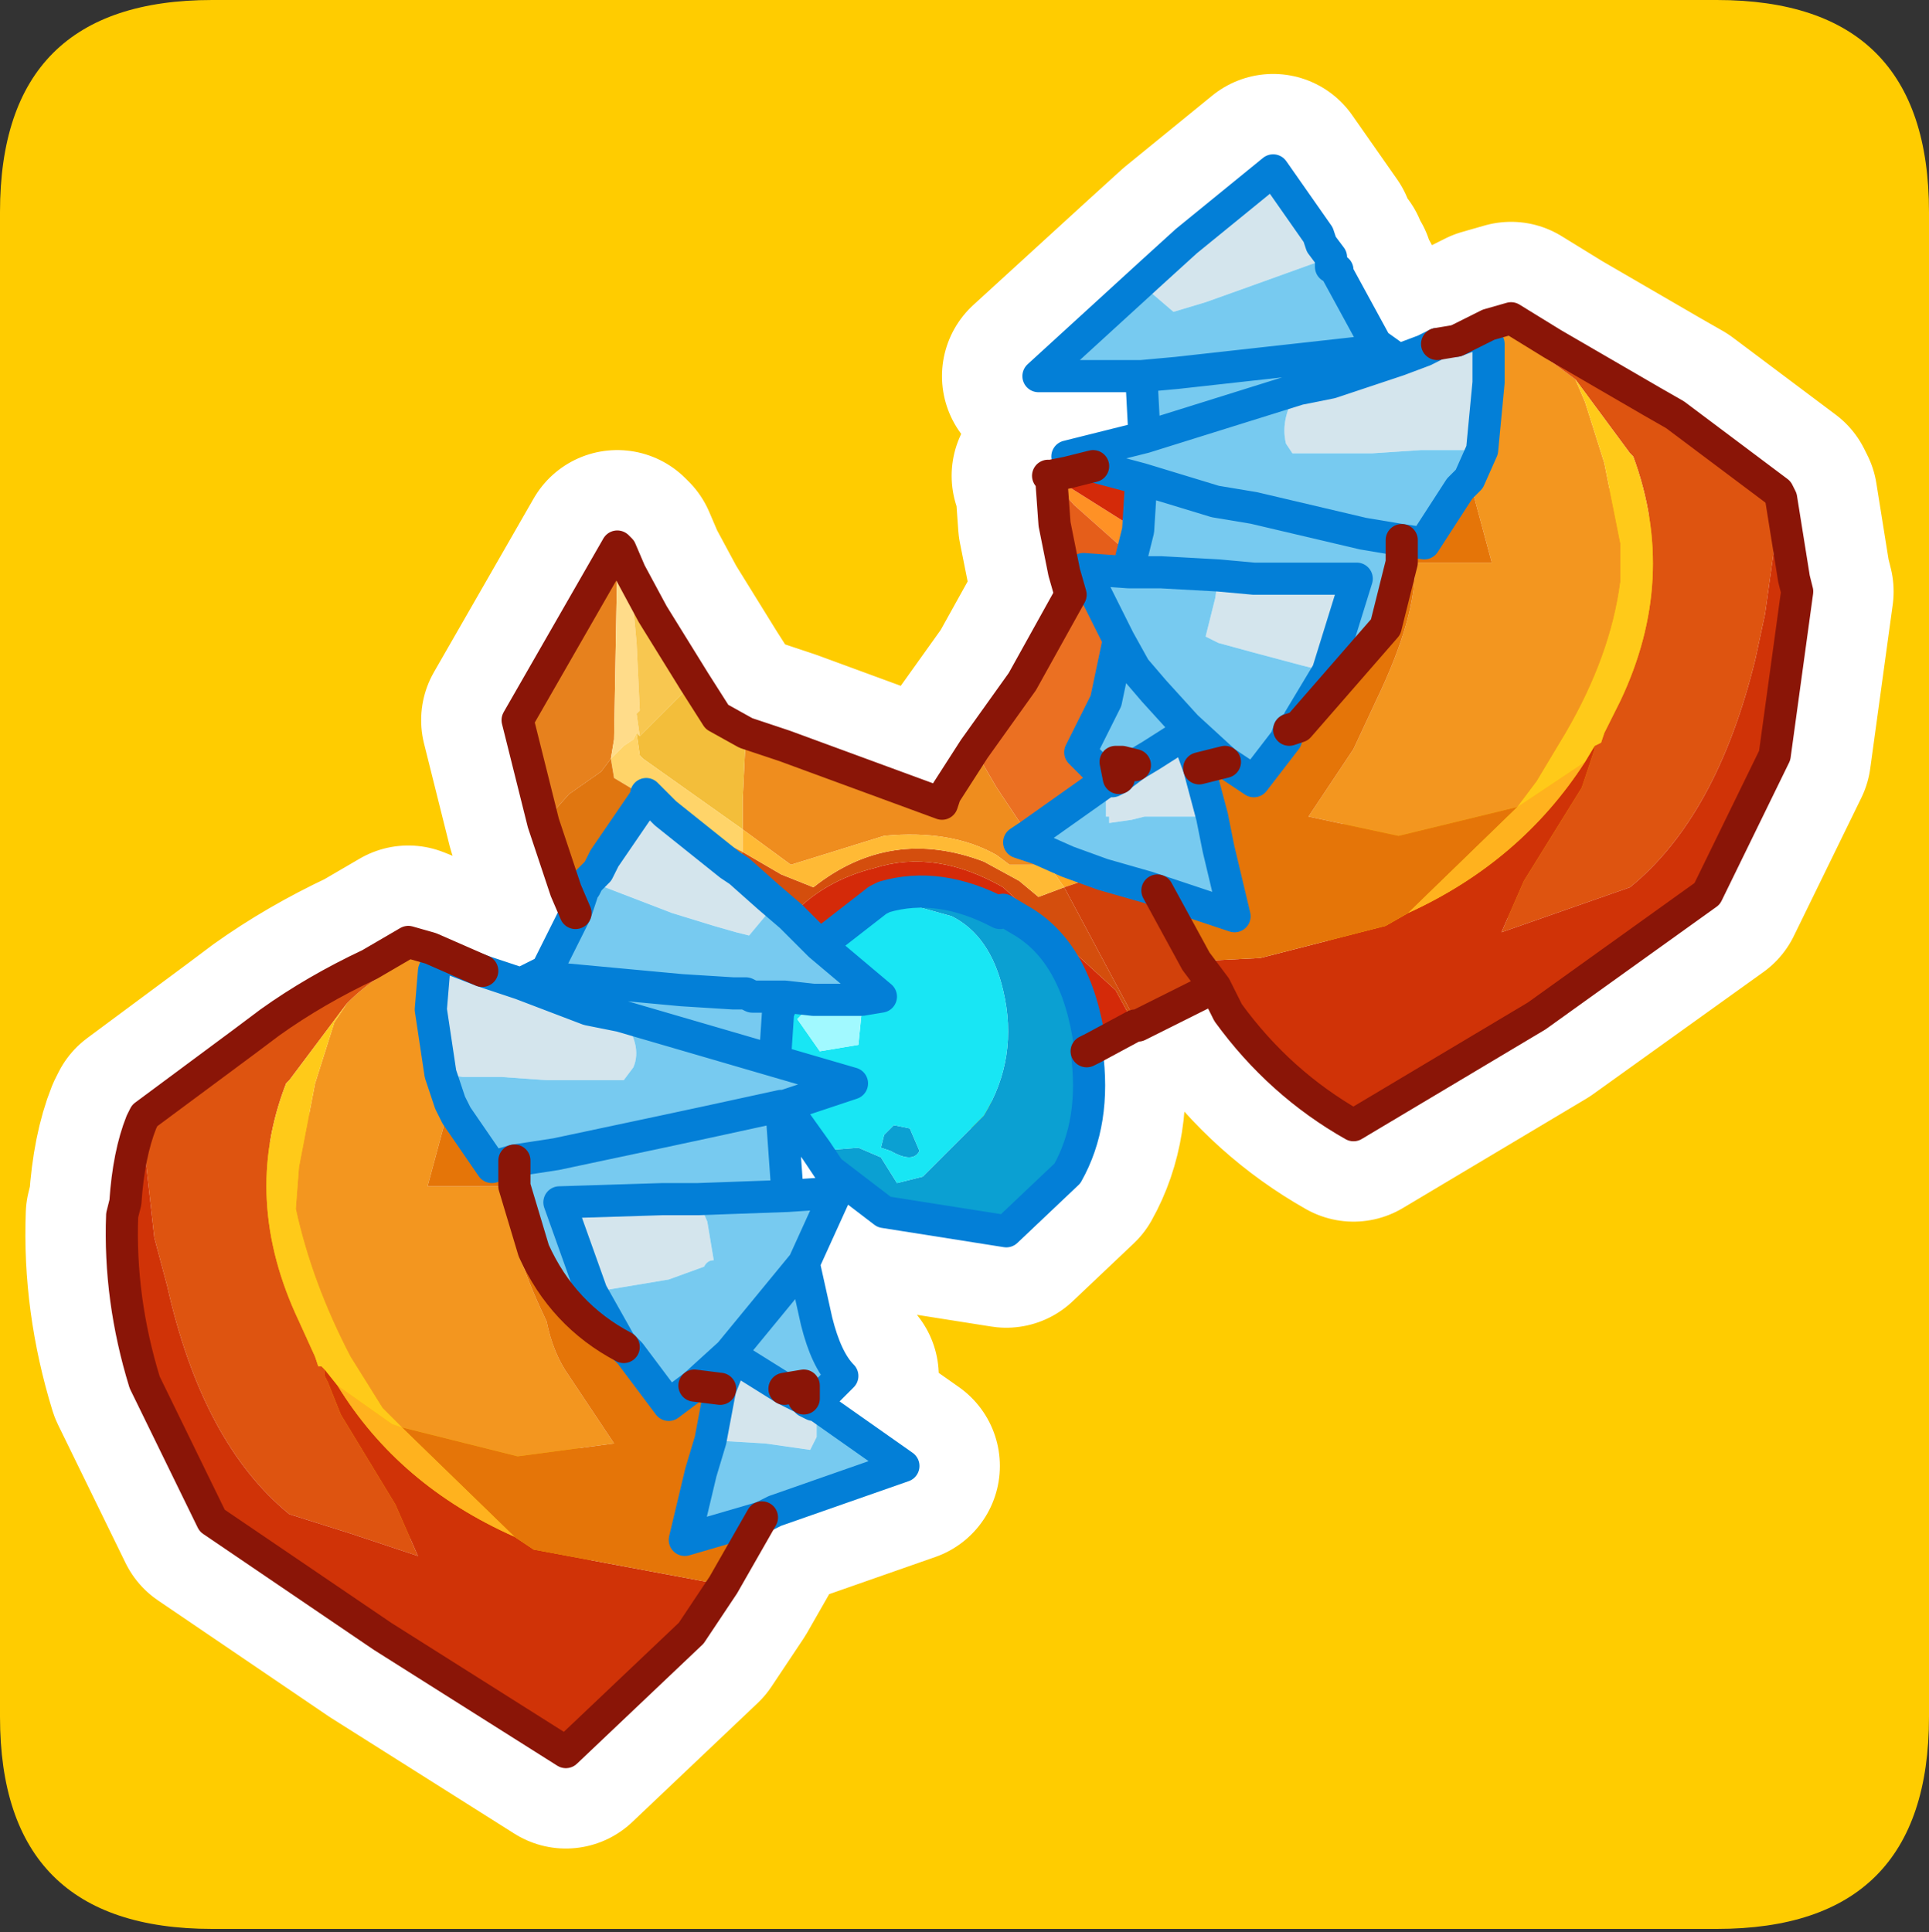 <?xml version="1.0" encoding="UTF-8" standalone="no"?>
<svg xmlns:ffdec="https://www.free-decompiler.com/flash" xmlns:xlink="http://www.w3.org/1999/xlink" ffdec:objectType="frame" height="30.05px" width="30.0px" xmlns="http://www.w3.org/2000/svg">
  <rect width="100%" height="100%" fill="#333333" stroke="none"/>
  <g transform="matrix(1.0, 0.0, 0.0, 1.0, 0.0, 0.05)">
    <use ffdec:characterId="1" height="30.05" transform="matrix(1.0, 0.0, 0.0, 1.0, 0.0, -0.05)" width="30.0" xlink:href="#shape0"/>
  </g>
  <defs>
    <g id="shape0" transform="matrix(1.0, 0.0, 0.0, 1.0, 0.0, 0.05)">
      <path d="M0.0 0.0 L30.0 0.0 30.0 30.0 0.0 30.0 0.0 0.0" fill="#33cc66" fill-opacity="0.0" fill-rule="evenodd" stroke="none"/>
      <path d="M0.0 3.25 Q0.0 -0.05 3.3 -0.05 L26.7 -0.05 Q30.0 -0.05 30.0 3.25 L30.0 26.65 Q30.0 29.95 26.7 29.95 L3.3 29.95 Q0.0 29.95 0.0 26.65 L0.0 3.25" fill="#ffcc00" fill-rule="evenodd" stroke="none"/>
      <path d="M17.9 4.2 L16.15 5.8 17.75 5.8 18.3 5.75 21.45 5.4 21.4 5.3 20.8 4.2 20.8 4.15 20.7 4.1 20.7 3.95 20.55 3.75 20.5 3.6 19.8 2.6 18.45 3.7 17.9 4.2 M22.65 5.25 L23.05 5.1 23.15 5.3 23.15 5.9 23.05 6.95 22.85 7.4 22.7 7.55 22.15 8.4 21.8 8.35 21.8 8.4 21.8 8.7 21.55 9.7 20.2 11.25 20.05 11.3 20.0 11.45 19.5 12.1 19.05 11.8 18.65 11.9 18.85 12.65 18.95 13.15 19.2 14.2 18.0 13.8 18.6 14.9 18.9 15.3 19.1 15.7 Q19.9 16.8 21.05 17.45 L23.9 15.75 26.55 13.85 27.6 11.7 27.95 9.15 27.9 8.95 27.7 7.7 27.65 7.6 26.05 6.4 25.7 6.2 24.15 5.3 23.5 4.9 23.15 5.0 22.65 5.25 22.35 5.3 22.15 5.4 21.75 5.55 20.7 5.9 20.2 6.0 17.8 6.75 16.6 7.05 17.0 7.2 17.75 7.4 18.9 7.75 19.5 7.85 21.2 8.25 21.8 8.35 M21.4 5.3 L21.75 5.55 M17.8 6.75 L17.75 5.8 M18.9 15.3 L17.7 15.9 17.65 15.9 17.0 16.25 16.9 16.3 Q17.05 17.4 16.6 18.2 L15.65 19.1 13.75 18.8 12.9 18.15 12.7 17.85 12.2 17.15 12.15 17.15 12.25 18.55 13.0 18.5 12.5 19.6 12.7 20.5 Q12.85 21.1 13.1 21.35 L12.65 21.8 12.7 21.8 14.05 22.75 12.05 23.45 11.85 23.55 11.25 24.6 10.75 25.35 8.8 27.2 5.95 25.4 3.3 23.6 2.25 21.45 Q1.85 20.15 1.9 18.85 L1.95 18.65 Q2.0 17.9 2.2 17.4 L2.25 17.3 3.8 16.15 4.2 15.85 Q4.9 15.35 5.75 14.95 L6.35 14.6 6.85 14.8 7.5 15.05 7.65 15.1 8.1 15.25 8.5 15.05 8.95 14.15 8.8 13.8 8.45 12.75 8.05 11.15 9.6 8.45 9.65 8.5 9.8 8.85 10.15 9.5 10.8 10.55 11.15 11.1 11.6 11.35 12.2 11.55 14.65 12.45 14.7 12.3 15.15 11.6 15.9 10.55 16.65 9.2 16.55 8.85 16.4 8.1 16.35 7.4 16.3 7.35 16.35 7.35 16.6 7.3 17.0 7.2 M18.0 13.8 L17.85 13.75 17.15 13.55 16.6 13.35 16.15 13.15 15.85 13.05 16.0 12.95 17.2 12.1 17.25 12.1 16.8 11.65 17.2 10.85 17.4 9.9 17.0 9.1 16.85 8.8 17.55 8.85 17.6 8.6 17.7 8.2 17.75 7.4 M20.05 11.3 L20.2 11.2 20.2 11.15 20.65 10.4 21.1 8.95 20.25 8.95 19.5 8.95 18.95 8.9 18.05 8.85 17.75 8.85 17.55 8.85 M18.65 11.9 L18.45 11.35 17.9 11.7 17.65 11.85 17.45 12.0 17.4 12.05 17.3 12.1 17.25 12.1 M17.4 9.9 L17.65 10.35 17.95 10.7 18.45 11.25 19.05 11.8 M17.65 11.85 L17.45 11.8 17.35 11.8 17.4 12.05 M8.95 14.15 L9.05 13.85 9.05 13.8 9.1 13.75 9.15 13.65 9.3 13.5 9.4 13.3 10.05 12.35 10.05 12.3 10.35 12.6 11.35 13.4 11.5 13.5 11.95 13.9 12.3 14.2 12.75 14.65 13.65 13.95 13.75 13.9 15.6 14.1 15.85 14.25 Q16.75 14.75 16.95 16.2 L16.9 16.3 M8.1 15.25 L9.15 15.65 9.65 15.75 12.05 16.45 12.1 15.7 12.15 15.45 11.7 15.45 11.6 15.4 11.4 15.4 10.6 15.35 8.45 15.15 8.5 15.05 M11.85 23.55 L10.65 23.9 10.9 22.85 11.05 22.35 11.2 21.55 10.8 21.5 10.4 21.8 9.8 21.0 9.7 20.9 Q8.75 20.4 8.3 19.4 L8.0 18.4 8.0 18.05 8.0 18.0 7.65 18.1 7.1 17.3 7.0 17.1 6.85 16.65 6.7 15.65 6.75 15.05 6.85 14.8 M12.15 17.15 L11.0 17.4 10.3 17.55 8.65 17.9 8.0 18.0 M12.75 14.65 L13.7 15.45 13.4 15.5 12.65 15.5 12.2 15.45 12.1 15.7 M12.2 15.45 L12.15 15.45 M12.05 16.45 L13.25 16.8 12.2 17.15 M11.2 21.55 L11.4 21.05 12.2 21.55 12.5 21.5 12.5 21.7 12.55 21.75 12.65 21.8 M12.2 21.55 L12.5 21.7 M9.7 20.9 L9.65 20.85 9.2 20.05 8.7 18.65 10.3 18.6 10.85 18.6 12.25 18.55 M12.5 19.6 L11.35 21.0 10.8 21.5" fill="none" stroke="#ffffff" stroke-linecap="round" stroke-linejoin="round" stroke-width="3.0"/>
      <path d="M20.7 3.95 L19.45 4.4 18.75 4.65 18.25 4.8 17.9 4.5 17.9 4.2 18.45 3.7 19.8 2.6 20.5 3.6 20.55 3.75 20.7 3.95 M22.65 5.25 L23.05 5.1 23.15 5.3 23.15 5.9 23.05 6.95 22.65 6.95 22.1 6.95 21.35 7.0 20.1 7.0 20.0 6.85 Q19.9 6.45 20.2 6.0 L20.7 5.9 21.75 5.55 22.15 5.4 22.35 5.3 22.65 5.25 M12.65 21.8 L12.7 21.8 12.7 21.85 12.7 22.3 12.6 22.5 12.25 22.45 11.9 22.4 11.05 22.35 11.2 21.55 11.4 21.05 12.2 21.55 12.5 21.7 12.55 21.75 12.65 21.8 M7.5 15.05 L7.65 15.1 8.1 15.25 9.15 15.65 9.65 15.75 Q10.0 16.2 9.85 16.55 L9.7 16.75 8.5 16.75 7.8 16.7 7.2 16.7 6.85 16.65 6.7 15.65 6.75 15.05 6.85 14.8 7.5 15.05 M18.65 11.9 L18.85 12.65 17.9 12.65 17.8 12.65 17.6 12.7 17.25 12.75 17.25 12.65 17.2 12.65 17.2 12.1 17.25 12.1 17.3 12.1 17.4 12.05 17.45 12.0 17.65 11.85 17.9 11.7 18.45 11.35 18.65 11.9 M20.65 10.4 L20.25 10.3 19.5 10.1 18.95 9.95 18.75 9.85 18.9 9.25 18.95 8.9 19.5 8.95 20.25 8.95 21.1 8.95 20.65 10.4 M11.5 13.5 L11.95 13.9 11.9 14.2 11.65 14.5 11.45 14.45 11.1 14.35 10.45 14.15 9.15 13.65 9.3 13.5 9.4 13.3 10.05 12.35 10.05 12.3 10.35 12.6 11.35 13.4 11.5 13.5 M9.2 20.05 L8.7 18.65 10.3 18.6 10.85 18.6 11.0 18.95 11.1 19.55 Q11.0 19.55 10.95 19.65 L10.4 19.85 9.2 20.05" fill="#d4e5ed" fill-rule="evenodd" stroke="none"/>
      <path d="M17.9 4.2 L17.9 4.5 18.25 4.8 18.75 4.65 19.45 4.4 20.7 3.95 20.7 4.1 20.8 4.15 20.8 4.2 21.4 5.3 21.45 5.4 18.3 5.75 17.75 5.8 18.3 5.75 21.45 5.4 21.4 5.3 21.75 5.55 20.7 5.9 20.2 6.0 Q19.9 6.45 20.0 6.85 L20.1 7.0 21.35 7.0 22.1 6.95 22.65 6.95 23.05 6.95 22.85 7.4 22.7 7.55 22.15 8.4 21.8 8.35 21.8 8.4 21.8 8.7 21.55 9.7 20.2 11.25 20.05 11.3 20.0 11.45 19.5 12.1 19.05 11.8 18.65 11.9 18.45 11.35 17.9 11.7 17.65 11.85 17.45 11.8 17.35 11.8 17.4 12.05 17.3 12.1 17.25 12.1 16.8 11.65 17.2 10.85 17.4 9.9 17.0 9.1 16.85 8.8 17.55 8.85 17.75 8.85 18.05 8.85 18.95 8.9 18.05 8.85 17.75 8.85 17.55 8.85 17.6 8.6 17.7 8.2 17.75 7.4 17.0 7.2 16.6 7.05 17.8 6.75 17.75 5.8 16.15 5.8 17.9 4.2 M12.2 17.15 L12.15 17.15 12.25 18.55 13.0 18.5 12.5 19.6 12.7 20.5 Q12.85 21.1 13.1 21.35 L12.65 21.8 12.55 21.75 12.5 21.7 12.5 21.5 12.2 21.55 11.4 21.05 11.2 21.55 10.8 21.5 10.4 21.8 9.8 21.0 9.7 20.9 Q8.75 20.4 8.3 19.4 L8.0 18.4 8.0 18.05 8.0 18.0 7.65 18.1 7.1 17.3 7.0 17.1 6.85 16.65 7.2 16.7 7.8 16.7 8.5 16.75 9.7 16.75 9.85 16.55 Q10.0 16.2 9.65 15.75 L9.15 15.65 8.1 15.25 8.5 15.05 8.95 14.15 9.05 13.85 9.05 13.8 9.1 13.75 9.15 13.65 10.45 14.15 11.1 14.35 11.45 14.45 11.65 14.5 11.9 14.2 11.95 13.9 12.3 14.2 12.75 14.65 13.7 15.45 13.4 15.5 12.65 15.5 12.2 15.45 12.15 15.45 12.1 15.7 12.05 16.45 13.25 16.8 12.2 17.15 M12.7 21.8 L14.05 22.75 12.05 23.45 11.85 23.55 10.65 23.9 10.9 22.85 11.05 22.35 11.9 22.4 12.25 22.45 12.6 22.5 12.7 22.3 12.7 21.85 12.7 21.8 M18.85 12.65 L18.95 13.15 19.2 14.2 18.0 13.8 17.85 13.75 17.15 13.55 16.6 13.35 16.15 13.15 15.85 13.05 16.0 12.95 17.2 12.1 17.2 12.65 17.25 12.65 17.25 12.75 17.6 12.7 17.8 12.65 17.9 12.65 18.85 12.65 M21.8 8.35 L21.2 8.25 19.5 7.85 18.9 7.75 17.75 7.4 18.9 7.75 19.5 7.85 21.2 8.25 21.8 8.35 M19.05 11.8 L18.45 11.25 17.95 10.7 17.65 10.35 17.4 9.9 17.65 10.35 17.95 10.7 18.45 11.25 19.05 11.8 M18.95 8.9 L18.9 9.25 18.75 9.85 18.95 9.95 19.5 10.1 20.25 10.3 20.65 10.4 21.1 8.95 20.25 8.95 19.5 8.95 18.95 8.9 M17.8 6.75 L20.2 6.0 17.8 6.75 M20.65 10.4 L20.2 11.15 20.2 11.2 20.05 11.3 20.2 11.2 20.2 11.15 20.65 10.4 M8.5 15.05 L8.45 15.15 10.6 15.35 11.4 15.4 11.6 15.4 11.7 15.45 12.15 15.45 11.7 15.45 11.6 15.4 11.4 15.4 10.6 15.35 8.45 15.15 8.5 15.05 M8.0 18.0 L8.65 17.9 10.3 17.55 11.0 17.4 12.15 17.15 11.0 17.4 10.3 17.55 8.65 17.9 8.0 18.0 M9.2 20.05 L9.65 20.85 9.7 20.9 9.65 20.85 9.2 20.05 10.4 19.85 10.95 19.65 Q11.0 19.55 11.1 19.55 L11.0 18.95 10.85 18.6 10.3 18.6 8.7 18.65 9.2 20.05 M12.25 18.55 L10.85 18.6 12.25 18.55 M12.05 16.45 L9.65 15.75 12.05 16.45 M12.5 19.6 L11.35 21.0 10.8 21.5 11.35 21.0 12.5 19.6" fill="#77caf0" fill-rule="evenodd" stroke="none"/>
      <path d="M23.05 6.95 L23.15 5.9 23.15 5.3 23.05 5.1 22.65 5.25 23.15 5.0 23.75 5.3 24.5 5.85 24.65 6.2 24.95 7.15 25.2 8.4 25.2 9.0 Q25.05 10.15 24.35 11.35 L23.9 12.1 23.6 12.5 21.75 12.95 20.35 12.65 21.05 11.6 21.4 10.85 Q22.05 9.5 22.0 8.7 L23.2 8.7 22.85 7.4 23.05 6.95 M6.7 14.7 L7.5 15.05 6.85 14.8 6.75 15.05 6.7 15.65 6.85 16.65 7.0 17.1 6.65 18.4 7.9 18.4 Q7.85 19.15 8.5 20.5 8.6 21.0 8.85 21.35 L9.55 22.4 8.05 22.6 6.25 22.15 5.95 21.85 5.45 21.05 Q4.85 19.9 4.6 18.75 L4.65 18.1 4.9 16.8 5.2 15.85 5.4 15.55 Q5.7 15.25 6.05 15.05 6.35 14.8 6.7 14.7" fill="#f3961f" fill-rule="evenodd" stroke="none"/>
      <path d="M24.5 5.85 L23.75 5.3 23.15 5.0 23.5 4.9 24.15 5.3 25.7 6.2 26.05 6.4 27.65 7.6 27.7 7.7 27.45 9.5 27.3 10.2 Q26.7 12.65 25.35 13.75 L24.35 14.1 23.35 14.45 23.7 13.65 24.6 12.2 24.75 11.75 24.8 11.6 24.8 11.55 24.9 11.5 24.95 11.35 25.2 10.85 Q26.1 8.95 25.4 7.05 L25.35 7.0 24.5 5.85 M2.2 17.4 L2.25 17.3 3.8 16.15 4.2 15.85 Q4.9 15.35 5.75 14.95 L6.35 14.6 6.7 14.7 Q6.35 14.8 6.05 15.05 5.7 15.25 5.4 15.55 L4.5 16.75 4.45 16.8 Q3.75 18.6 4.65 20.5 L4.9 21.05 4.95 21.2 5.0 21.2 5.05 21.25 5.05 21.35 5.1 21.45 5.3 21.95 6.15 23.35 6.5 24.15 5.45 23.8 4.5 23.5 Q3.15 22.4 2.6 19.95 L2.4 19.2 2.2 17.4" fill="#de5410" fill-rule="evenodd" stroke="none"/>
      <path d="M24.8 11.55 L24.8 11.6 24.75 11.75 24.6 12.2 23.7 13.65 23.35 14.45 24.35 14.1 25.35 13.75 Q26.7 12.65 27.3 10.2 L27.45 9.5 27.7 7.7 27.9 8.95 27.95 9.15 27.6 11.7 26.55 13.85 23.9 15.75 21.05 17.45 Q19.9 16.8 19.1 15.7 L18.9 15.3 18.6 14.9 19.6 14.85 21.55 14.35 21.9 14.15 Q23.65 13.35 24.65 11.8 L24.8 11.55 M11.25 24.6 L10.75 25.35 8.8 27.2 5.95 25.4 3.3 23.6 2.25 21.45 Q1.85 20.15 1.9 18.85 L1.95 18.65 Q2.0 17.9 2.2 17.4 L2.4 19.2 2.6 19.95 Q3.15 22.4 4.5 23.5 L5.45 23.8 6.5 24.15 6.15 23.35 5.3 21.95 5.1 21.45 5.05 21.35 5.05 21.25 5.25 21.5 Q6.2 23.05 8.0 23.85 L8.3 24.05 11.25 24.6" fill="#d03307" fill-rule="evenodd" stroke="none"/>
      <path d="M23.6 12.5 L23.9 12.1 24.35 11.35 Q25.05 10.15 25.2 9.0 L25.2 8.4 24.95 7.15 24.65 6.2 24.5 5.85 25.35 7.0 25.4 7.05 Q26.1 8.95 25.2 10.85 L24.95 11.35 24.9 11.5 24.8 11.55 24.65 11.8 23.75 12.4 23.6 12.5 M5.4 15.55 L5.2 15.85 4.9 16.8 4.65 18.1 4.6 18.75 Q4.85 19.9 5.45 21.05 L5.95 21.85 6.25 22.15 6.1 22.1 5.25 21.5 5.05 21.25 5.0 21.2 4.95 21.2 4.9 21.05 4.65 20.5 Q3.75 18.6 4.45 16.8 L4.5 16.75 5.4 15.55" fill="#ffca19" fill-rule="evenodd" stroke="none"/>
      <path d="M22.85 7.4 L23.2 8.7 22.0 8.7 Q22.05 9.5 21.4 10.85 L21.05 11.6 20.35 12.65 21.75 12.95 23.6 12.5 21.9 14.15 21.55 14.35 19.6 14.85 18.6 14.9 18.0 13.8 19.2 14.2 18.95 13.15 18.85 12.65 18.65 11.9 19.05 11.8 19.5 12.1 20.0 11.45 20.05 11.3 20.2 11.25 21.55 9.7 21.8 8.7 21.8 8.4 21.8 8.35 22.15 8.4 22.7 7.55 22.85 7.4 M11.85 23.55 L11.25 24.6 8.3 24.05 8.0 23.85 6.25 22.15 8.05 22.6 9.55 22.4 8.85 21.35 Q8.6 21.0 8.5 20.5 7.85 19.15 7.9 18.4 L6.65 18.4 7.0 17.1 7.1 17.3 7.65 18.1 8.0 18.0 8.0 18.05 8.0 18.4 8.3 19.4 Q8.75 20.4 9.7 20.9 L9.8 21.0 10.4 21.8 10.8 21.5 11.2 21.55 11.05 22.35 10.9 22.85 10.65 23.9 11.85 23.55 M17.4 12.05 L17.35 11.8 17.45 11.8 17.65 11.85 17.45 12.0 17.4 12.05 M12.2 21.55 L12.5 21.5 12.5 21.7 12.2 21.55" fill="#e57508" fill-rule="evenodd" stroke="none"/>
      <path d="M16.35 7.4 L16.3 7.35 16.35 7.35 17.7 8.2 17.6 8.6 16.7 7.8 16.35 7.4" fill="#ff9125" fill-rule="evenodd" stroke="none"/>
      <path d="M16.55 8.85 L16.4 8.1 16.35 7.4 16.7 7.8 17.6 8.6 17.55 8.85 16.85 8.8 17.0 9.1 16.55 8.85" fill="#e55e1a" fill-rule="evenodd" stroke="none"/>
      <path d="M17.65 15.9 L17.0 16.25 16.9 16.3 16.95 16.2 Q16.75 14.75 15.85 14.25 L15.6 14.1 15.55 14.15 Q14.6 13.65 13.75 13.9 L13.65 13.95 12.75 14.65 12.3 14.2 Q12.8 13.65 13.6 13.45 14.55 13.15 15.6 13.75 L17.35 15.35 17.65 15.9 M16.35 7.35 L16.6 7.3 17.0 7.2 17.75 7.4 17.7 8.2 16.35 7.35 M12.2 15.45 L12.1 15.7 12.15 15.45 12.2 15.45" fill="#d42a09" fill-rule="evenodd" stroke="none"/>
      <path d="M15.15 11.6 L15.9 10.55 16.65 9.2 16.55 8.85 17.0 9.1 17.4 9.9 17.2 10.85 16.8 11.65 17.25 12.1 17.2 12.1 16.0 12.95 15.5 12.2 15.15 11.6 M16.15 13.15 L16.6 13.35 16.3 13.4 16.15 13.15" fill="#eb7022" fill-rule="evenodd" stroke="none"/>
      <path d="M16.6 13.35 L17.15 13.55 16.85 13.65 16.55 13.75 16.3 13.4 16.6 13.35" fill="#ffa720" fill-rule="evenodd" stroke="none"/>
      <path d="M18.9 15.3 L17.7 15.9 16.55 13.75 16.85 13.65 17.15 13.55 17.85 13.75 18.0 13.8 18.6 14.9 18.9 15.3" fill="#d2410b" fill-rule="evenodd" stroke="none"/>
      <path d="M17.7 15.9 L17.65 15.9 17.35 15.35 15.6 13.75 Q14.55 13.15 13.6 13.45 12.8 13.65 12.3 14.2 L11.95 13.9 11.5 13.5 11.5 13.3 11.55 13.2 12.15 13.55 12.65 13.75 Q13.85 12.8 15.3 13.35 L15.85 13.65 16.15 13.9 16.55 13.75 17.7 15.9" fill="#d44e0d" fill-rule="evenodd" stroke="none"/>
      <path d="M16.9 16.3 Q17.05 17.4 16.6 18.2 L15.65 19.1 13.75 18.8 12.9 18.15 12.7 17.85 13.35 17.8 13.7 17.95 13.95 18.35 14.35 18.25 15.3 17.3 Q15.85 16.4 15.6 15.35 15.4 14.5 14.8 14.2 L13.9 13.95 13.75 13.9 Q14.6 13.65 15.55 14.15 L15.6 14.1 15.85 14.25 Q16.75 14.75 16.95 16.2 L16.9 16.3 M13.85 17.85 L13.7 17.8 13.75 17.6 13.9 17.45 14.15 17.5 14.3 17.85 Q14.2 18.05 13.85 17.85" fill="#0ba0d2" fill-rule="evenodd" stroke="none"/>
      <path d="M24.65 11.8 Q23.65 13.35 21.9 14.15 L23.6 12.5 23.75 12.4 24.65 11.8 M6.25 22.15 L8.0 23.85 Q6.2 23.05 5.25 21.5 L6.1 22.1 6.25 22.15" fill="#ffb21e" fill-rule="evenodd" stroke="none"/>
      <path d="M11.6 11.35 L12.2 11.55 14.65 12.45 14.7 12.3 15.15 11.6 15.5 12.2 16.0 12.95 15.85 13.05 16.15 13.15 16.3 13.4 15.7 13.4 15.5 13.25 Q14.8 12.85 13.75 12.95 L12.3 13.4 11.55 12.85 11.55 12.4 11.6 11.35" fill="#ef8d1e" fill-rule="evenodd" stroke="none"/>
      <path d="M8.45 12.75 L8.05 11.15 9.6 8.45 9.65 8.5 9.6 8.65 9.55 11.45 9.5 11.75 9.35 11.95 8.85 12.3 8.45 12.75" fill="#e7811d" fill-rule="evenodd" stroke="none"/>
      <path d="M9.65 8.5 L9.8 8.85 9.9 9.95 9.95 11.0 9.9 11.05 9.95 11.4 9.9 11.35 9.85 11.45 9.7 11.55 9.65 11.6 9.5 11.75 9.55 11.45 9.6 8.65 9.65 8.5" fill="#ffdc8a" fill-rule="evenodd" stroke="none"/>
      <path d="M9.8 8.85 L10.15 9.5 10.8 10.55 9.95 11.4 9.9 11.05 9.95 11.0 9.9 9.95 9.8 8.85" fill="#f8c750" fill-rule="evenodd" stroke="none"/>
      <path d="M10.8 10.55 L11.15 11.1 11.6 11.35 11.55 12.4 11.55 12.85 10.0 11.75 9.95 11.7 9.9 11.35 9.95 11.4 10.8 10.55" fill="#f3be3a" fill-rule="evenodd" stroke="none"/>
      <path d="M9.5 11.75 L9.65 11.6 9.7 11.55 9.85 11.45 9.9 11.35 9.95 11.7 10.0 11.75 11.55 12.85 11.55 13.2 10.75 12.8 10.35 12.6 10.05 12.3 10.05 12.35 9.55 12.05 9.5 11.75" fill="#ffd469" fill-rule="evenodd" stroke="none"/>
      <path d="M8.95 14.15 L8.8 13.8 8.45 12.75 8.85 12.3 9.35 11.95 9.5 11.75 9.55 12.05 10.05 12.35 9.4 13.3 9.3 13.5 9.15 13.65 9.1 13.75 9.05 13.8 9.05 13.85 8.95 14.15 M11.55 13.2 L11.5 13.3 11.5 13.5 11.35 13.4 10.35 12.6 10.75 12.8 11.55 13.2" fill="#e07610" fill-rule="evenodd" stroke="none"/>
      <path d="M16.55 13.75 L16.15 13.9 15.85 13.65 15.3 13.35 Q13.85 12.8 12.65 13.75 L12.15 13.55 11.55 13.2 11.55 12.85 12.3 13.4 13.75 12.95 Q14.8 12.85 15.5 13.25 L15.7 13.4 16.3 13.4 16.55 13.75" fill="#ffba35" fill-rule="evenodd" stroke="none"/>
      <path d="M12.7 17.85 L12.2 17.15 13.25 16.8 12.05 16.45 12.1 15.7 12.2 15.45 12.65 15.5 12.5 15.7 12.4 15.8 12.75 16.3 13.35 16.2 13.4 15.7 13.4 15.5 13.7 15.45 12.75 14.65 13.65 13.95 13.75 13.9 13.9 13.95 14.8 14.2 Q15.4 14.5 15.6 15.35 15.85 16.4 15.3 17.3 L14.35 18.25 13.95 18.35 13.7 17.95 13.35 17.8 12.7 17.85 M13.85 17.85 Q14.2 18.05 14.3 17.85 L14.15 17.5 13.9 17.45 13.75 17.6 13.7 17.8 13.85 17.85" fill="#18e6f4" fill-rule="evenodd" stroke="none"/>
      <path d="M13.4 15.5 L13.4 15.7 13.35 16.2 12.75 16.3 12.4 15.8 12.5 15.7 12.65 15.5 13.4 15.5" fill="#a1f9ff" fill-rule="evenodd" stroke="none"/>
      <path d="M17.9 4.2 L16.15 5.8 17.75 5.8 18.3 5.75 21.45 5.4 21.4 5.3 20.8 4.2 20.8 4.15 20.7 4.1 20.7 3.95 20.55 3.75 20.5 3.6 19.8 2.6 18.45 3.7 17.9 4.2 M23.05 6.95 L23.15 5.9 23.15 5.3 23.05 5.1 22.65 5.25 M22.35 5.3 L22.15 5.4 21.75 5.55 20.7 5.9 20.2 6.0 17.8 6.75 17.75 5.8 M23.05 6.95 L22.85 7.4 22.7 7.55 22.15 8.4 21.8 8.35 21.2 8.25 19.5 7.85 18.9 7.75 17.75 7.4 17.7 8.2 17.6 8.6 17.55 8.85 16.85 8.8 17.0 9.1 17.4 9.9 17.65 10.35 17.95 10.7 18.45 11.25 19.05 11.8 19.5 12.1 20.0 11.45 20.05 11.3 20.2 11.2 20.2 11.15 20.65 10.4 21.1 8.95 20.25 8.95 19.5 8.95 18.95 8.9 18.05 8.85 17.75 8.85 17.55 8.85 M21.4 5.3 L21.75 5.55 M16.9 16.3 Q17.05 17.4 16.6 18.2 L15.65 19.1 13.75 18.8 12.9 18.15 12.7 17.85 12.2 17.15 12.15 17.15 12.25 18.55 13.0 18.5 12.5 19.6 12.7 20.5 Q12.85 21.1 13.1 21.35 L12.65 21.8 12.7 21.8 14.05 22.75 12.05 23.45 11.85 23.55 10.65 23.9 10.9 22.85 11.05 22.35 11.2 21.55 11.4 21.05 12.2 21.55 12.5 21.7 12.55 21.75 12.65 21.8 M7.5 15.05 L7.65 15.1 8.1 15.25 8.5 15.05 8.95 14.15 9.05 13.85 9.05 13.8 9.1 13.75 9.15 13.65 9.3 13.5 9.4 13.3 10.05 12.35 10.05 12.3 10.35 12.6 11.35 13.4 11.5 13.5 11.95 13.9 12.3 14.2 12.75 14.65 13.65 13.95 13.75 13.9 Q14.6 13.65 15.55 14.15 M17.0 7.2 L16.6 7.05 17.8 6.75 M18.65 11.9 L18.85 12.65 18.95 13.15 19.2 14.2 18.0 13.8 17.85 13.75 17.15 13.55 16.6 13.35 16.15 13.15 15.85 13.05 16.0 12.95 17.2 12.1 17.25 12.1 17.3 12.1 17.4 12.05 17.45 12.0 17.65 11.85 17.9 11.7 18.45 11.35 18.65 11.9 M17.0 7.2 L17.75 7.4 M17.4 9.9 L17.2 10.85 16.8 11.65 17.25 12.1 M15.6 14.1 L15.85 14.25 Q16.75 14.75 16.95 16.2 L16.9 16.3 M12.15 15.45 L11.7 15.45 11.6 15.4 11.4 15.4 10.6 15.35 8.45 15.15 8.5 15.05 M7.5 15.05 L6.85 14.8 6.75 15.05 6.7 15.65 6.85 16.65 7.0 17.1 7.1 17.3 7.65 18.1 8.0 18.0 8.65 17.9 10.3 17.55 11.0 17.4 12.15 17.15 M9.65 15.75 L9.15 15.65 8.1 15.25 M9.7 20.9 L9.65 20.85 9.2 20.05 8.7 18.65 10.3 18.6 10.85 18.6 12.25 18.55 M12.75 14.65 L13.7 15.45 13.4 15.5 12.65 15.5 12.2 15.45 12.1 15.7 12.05 16.45 13.25 16.8 12.2 17.15 M12.2 15.45 L12.15 15.45 12.1 15.7 M9.65 15.75 L12.05 16.45 M9.7 20.9 L9.8 21.0 10.4 21.8 10.8 21.5 11.35 21.0 12.5 19.6" fill="none" stroke="#037fd7" stroke-linecap="round" stroke-linejoin="round" stroke-width="0.5"/>
      <path d="M22.65 5.25 L22.35 5.3 M23.15 5.0 L22.65 5.25 M27.7 7.7 L27.65 7.6 26.05 6.4 25.7 6.2 24.15 5.3 23.5 4.9 23.15 5.0 M27.7 7.7 L27.9 8.95 27.95 9.15 27.6 11.7 26.55 13.85 23.9 15.75 21.05 17.45 Q19.9 16.8 19.1 15.7 L18.9 15.3 17.7 15.9 17.65 15.9 17.0 16.25 16.9 16.3 M11.85 23.55 L11.25 24.6 10.75 25.35 8.8 27.2 5.95 25.4 3.3 23.6 2.25 21.45 Q1.85 20.15 1.9 18.85 L1.95 18.65 Q2.0 17.9 2.2 17.4 L2.25 17.3 3.8 16.15 4.2 15.85 Q4.9 15.35 5.75 14.95 L6.35 14.6 6.7 14.7 7.5 15.05 M8.95 14.15 L8.8 13.8 8.45 12.75 8.05 11.15 9.6 8.45 9.65 8.5 9.8 8.85 10.15 9.5 10.8 10.55 11.15 11.1 11.6 11.35 12.2 11.55 14.65 12.45 14.7 12.3 15.15 11.6 15.9 10.55 16.65 9.2 16.55 8.85 16.4 8.1 16.35 7.4 16.3 7.35 16.35 7.35 16.6 7.3 17.0 7.2 M18.6 14.9 L18.9 15.3 M21.8 8.35 L21.8 8.4 21.8 8.7 21.55 9.7 20.2 11.25 20.05 11.3 M19.05 11.8 L18.65 11.9 M18.0 13.8 L18.6 14.9 M17.4 12.05 L17.35 11.8 17.45 11.8 17.65 11.85 M8.0 18.0 L8.0 18.05 8.0 18.4 8.3 19.4 Q8.75 20.4 9.7 20.9 M12.5 21.7 L12.5 21.5 12.2 21.55 M11.2 21.55 L10.8 21.5" fill="none" stroke="#8a1507" stroke-linecap="round" stroke-linejoin="round" stroke-width="0.5"/>
    </g>
  </defs>
</svg>

